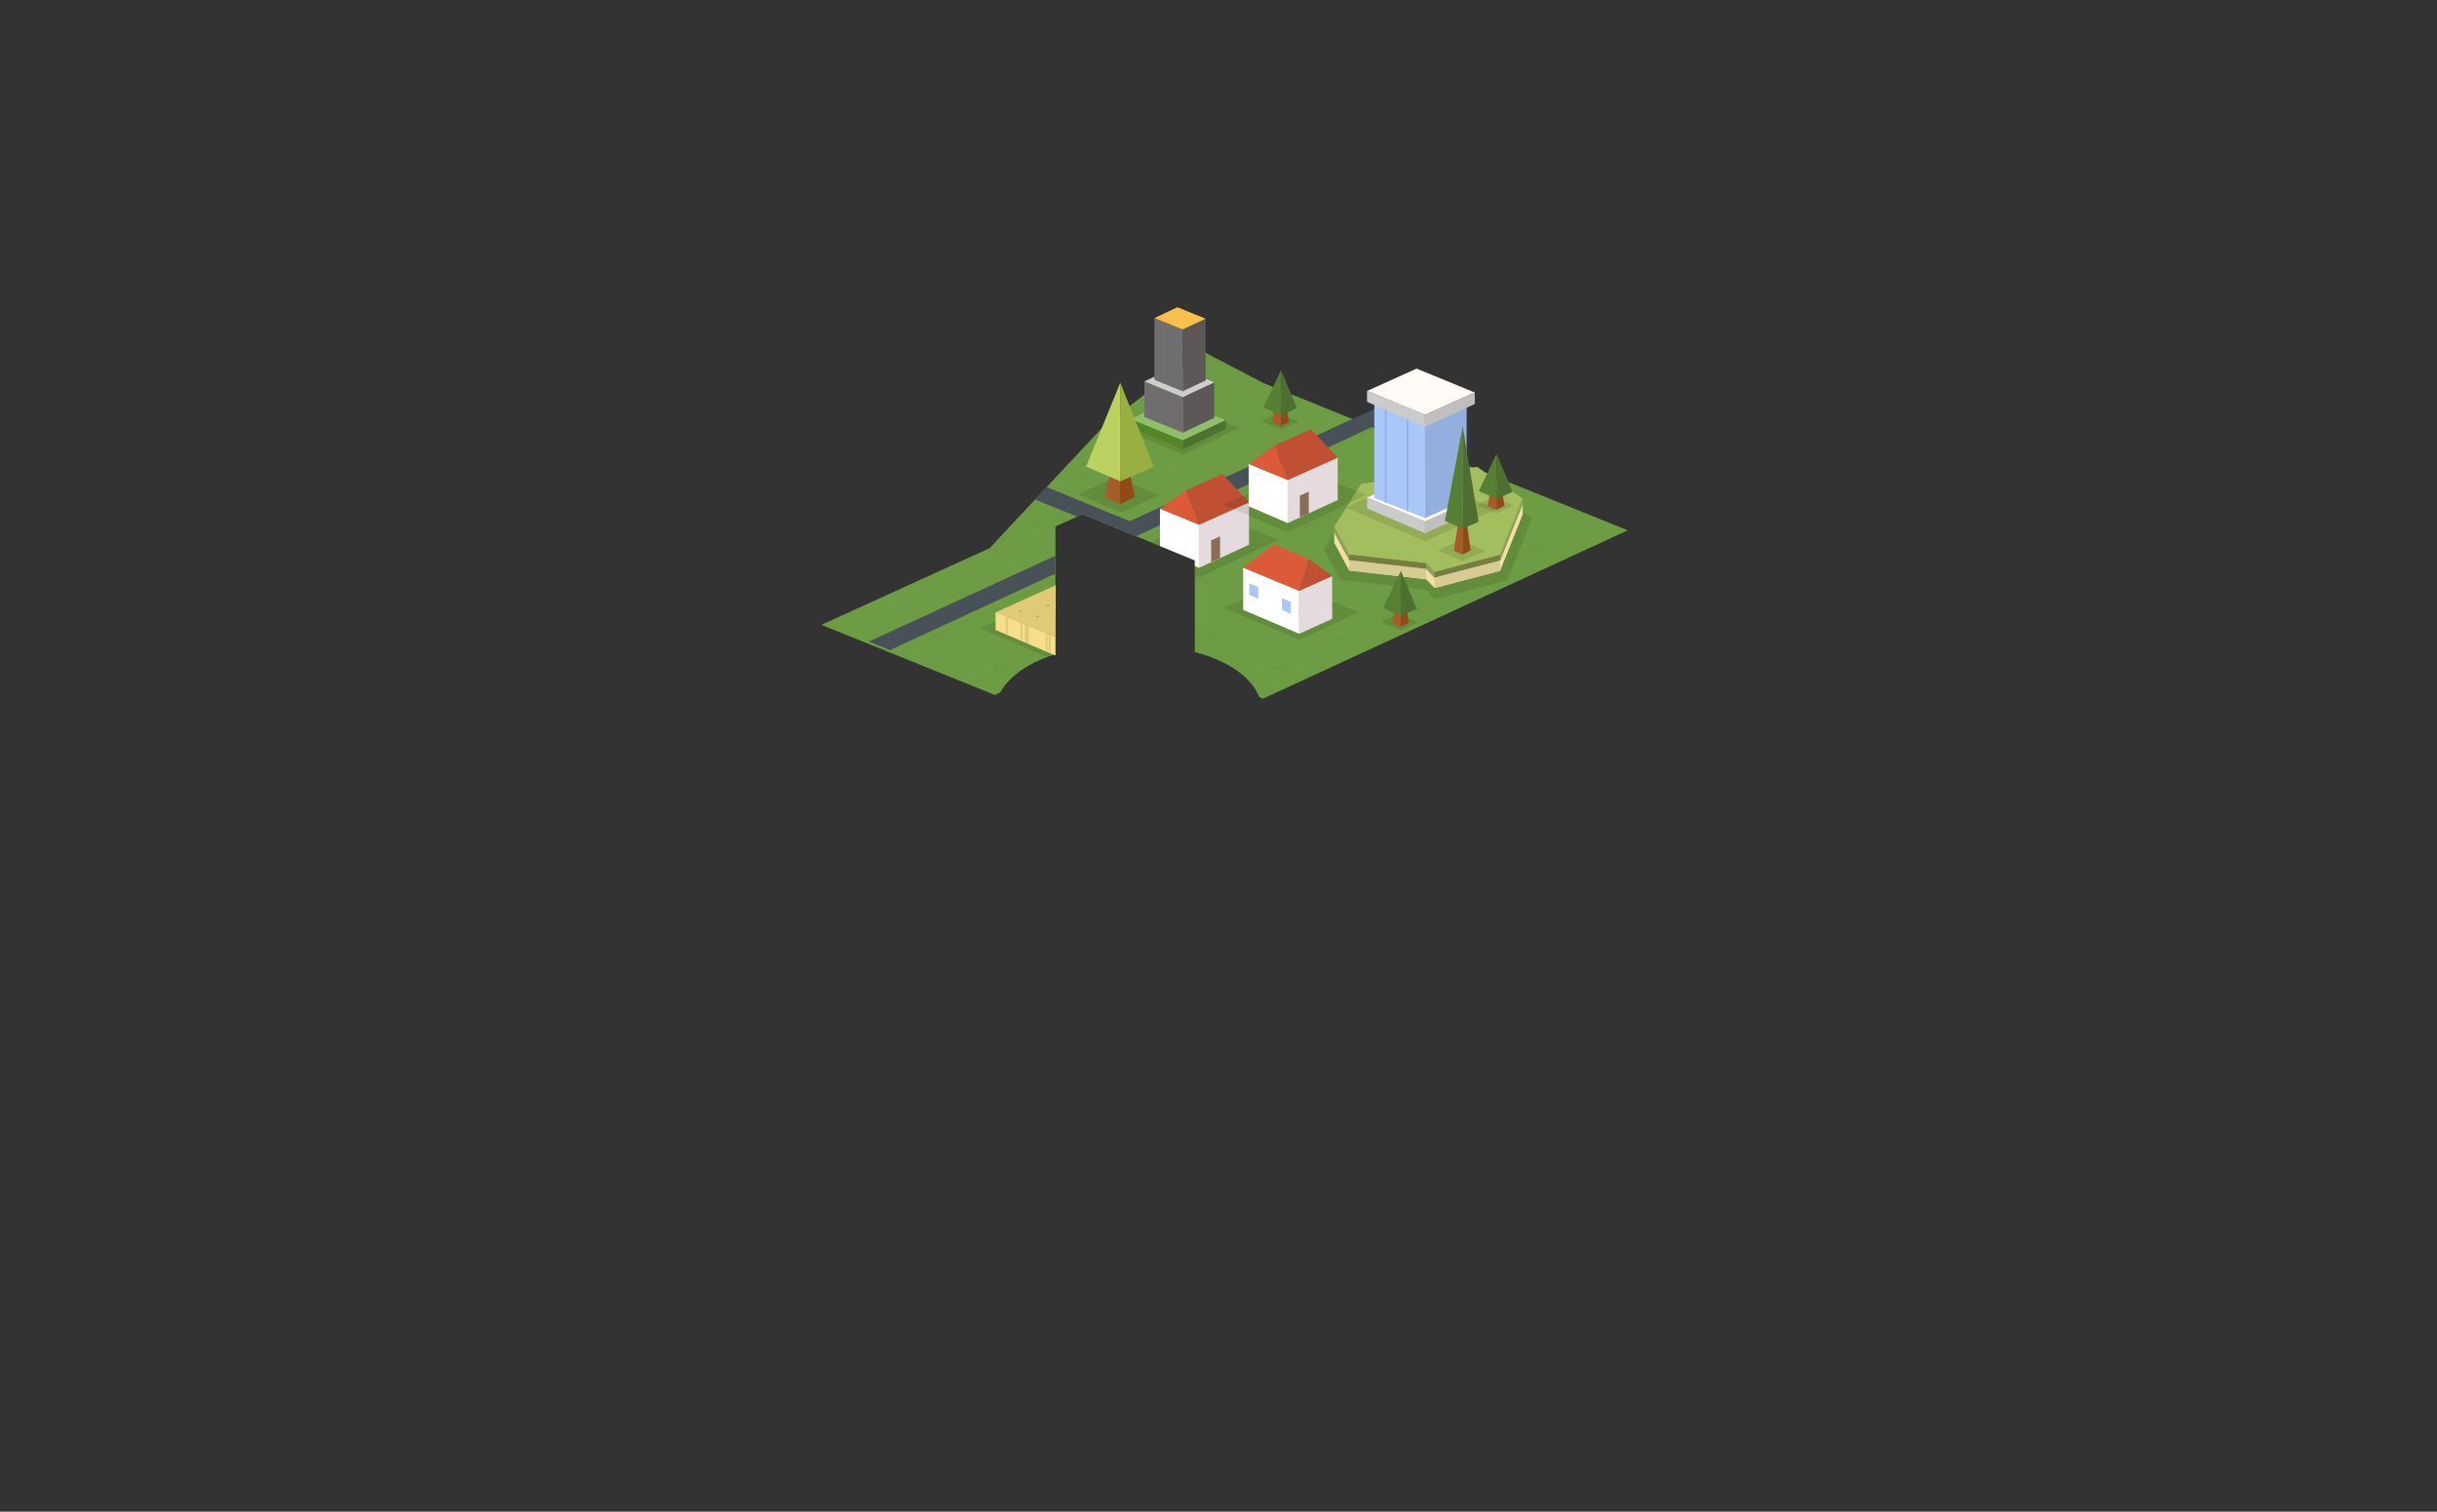 <svg xmlns="http://www.w3.org/2000/svg" xmlns:xlink="http://www.w3.org/1999/xlink" width="819" height="508"><rect width="100%" height="100%" fill="#333333" stroke="none"/><path fill="#6E9C44" d="M547.039 178.218l-122.535-49.541-20.807-10.88-32.928 25.54-38.206 40.889-56.533 25.745 58.298 23.572s1.687-.821 1.894-.916c0 0 3.8-8.409 18.477-12.736v-42.997l9.127-4.068 37.721 15.5v30.82s17.127 3.715 21.62 15.047l1.166.644 122.706-56.619z"/><defs><path id="a" d="M547.039 178.218l-122.535-49.541-20.807-10.88-32.928 25.54-38.206 40.889-56.533 25.745 58.298 23.572s1.687-.821 1.894-.916c0 0 3.8-8.409 18.477-12.736v-42.997l9.127-4.068 37.721 15.5v30.82s17.127 3.715 21.62 15.047l1.166.644 122.706-56.619z"/></defs><clipPath id="b"><use xlink:href="#a" overflow="visible"/></clipPath><g opacity=".02" clip-path="url(#b)"><defs><polygon id="c" opacity=".02" points="76.235,426.574 10.699,292.314 274.363,87.656 300.363,74.311 530.492,57 785.75,184.102 829,259.242 577.897,402.119 559.696,402.119 375.696,475.613 301.696,493.844"/></defs><clipPath id="d"><use xlink:href="#c" overflow="visible"/></clipPath><g clip-path="url(#d)" stroke="#000" stroke-linejoin="bevel" stroke-miterlimit="10" fill="none"><line x1="-895.405" y1="22.525" x2="263.897" y2="495"/><line x1="-849.227" y1="22.525" x2="310.075" y2="495"/><line x1="-803.048" y1="22.525" x2="356.253" y2="495"/><line x1="-756.87" y1="22.525" x2="402.432" y2="495"/><line x1="-710.692" y1="22.525" x2="448.609" y2="495"/><line x1="-664.514" y1="22.525" x2="494.787" y2="495"/><line x1="-618.335" y1="22.525" x2="540.965" y2="495"/><line x1="-572.157" y1="22.525" x2="587.143" y2="495"/><line x1="-525.979" y1="22.525" x2="633.32" y2="495"/><line x1="-479.801" y1="22.525" x2="679.498" y2="495"/><line x1="-433.623" y1="22.525" x2="725.676" y2="495"/><line x1="-387.444" y1="22.525" x2="771.854" y2="495"/><line x1="-341.266" y1="22.525" x2="818.031" y2="495"/><line x1="-295.088" y1="22.525" x2="864.209" y2="495"/><line x1="-248.91" y1="22.525" x2="910.387" y2="495"/><line x1="-202.731" y1="22.525" x2="956.564" y2="495"/><line x1="-156.553" y1="22.525" x2="1002.742" y2="495"/><line x1="-110.375" y1="22.525" x2="1048.92" y2="495"/><line x1="-64.197" y1="22.525" x2="1095.098" y2="495"/><line x1="-18.019" y1="22.525" x2="1141.275" y2="495"/><line x1="28.16" y1="22.525" x2="1187.453" y2="495"/><line x1="74.338" y1="22.525" x2="1233.631" y2="495"/><line x1="120.516" y1="22.525" x2="1279.809" y2="495"/><line x1="166.694" y1="22.525" x2="1325.986" y2="495"/><line x1="212.873" y1="22.525" x2="1372.164" y2="495"/><line x1="259.051" y1="22.525" x2="1418.342" y2="495"/><line x1="305.229" y1="22.525" x2="1464.52" y2="495"/><line x1="351.407" y1="22.525" x2="1510.697" y2="495"/><line x1="397.585" y1="22.525" x2="1556.875" y2="495"/><line x1="443.764" y1="22.525" x2="1603.053" y2="495"/><line x1="351.407" y1="23.005" x2="-655.94" y2="495.479"/><line x1="397.585" y1="23.005" x2="-609.762" y2="495.479"/><line x1="443.764" y1="23.005" x2="-563.584" y2="495.479"/><line x1="489.941" y1="23.005" x2="-517.406" y2="495.479"/><line x1="536.119" y1="23.005" x2="-471.228" y2="495.479"/><line x1="582.297" y1="23.005" x2="-425.049" y2="495.479"/><line x1="628.475" y1="23.005" x2="-378.871" y2="495.479"/><line x1="674.652" y1="23.005" x2="-332.693" y2="495.479"/><line x1="720.83" y1="23.005" x2="-286.515" y2="495.479"/><line x1="767.008" y1="23.005" x2="-240.336" y2="495.479"/><line x1="813.186" y1="23.005" x2="-194.158" y2="495.479"/><line x1="859.363" y1="23.005" x2="-147.98" y2="495.479"/><line x1="905.541" y1="23.005" x2="-101.802" y2="495.479"/><line x1="951.719" y1="23.005" x2="-55.624" y2="495.479"/><line x1="997.896" y1="23.005" x2="-9.445" y2="495.479"/><line x1="1044.074" y1="23.005" x2="36.733" y2="495.479"/><line x1="1090.252" y1="23.005" x2="82.911" y2="495.479"/><line x1="1136.43" y1="23.005" x2="129.089" y2="495.479"/><line x1="1182.607" y1="23.005" x2="175.268" y2="495.479"/><line x1="1228.785" y1="23.005" x2="221.446" y2="495.479"/><line x1="1274.963" y1="23.005" x2="267.624" y2="495.479"/><line x1="1321.141" y1="23.005" x2="313.802" y2="495.479"/><line x1="1367.318" y1="23.005" x2="359.98" y2="495.479"/></g></g><polyline fill="#485157" points="374.852,177.356 476.088,130.891 481.953,133.871 381.831,180.19"/><polyline fill="#485157" points="354.6,192.788 299.101,218.464 291.985,215.599 354.698,186.745"/><polygon opacity=".1" points="397.446,152.623 416.451,143.735 393.188,134.273 374.259,143.18"/><polygon fill="#91BE68" points="397.465,148.007 411.965,141.226 394.215,134.007 379.773,140.802"/><polygon fill="#548628" points="379.773,142.429 379.773,143.761 397.524,150.993 397.523,148.021 379.773,140.802"/><path fill="#A4B5B7" d="M379.773 141.802"/><polygon fill="#4B722E" points="397.524,150.993 411.966,144.144 411.966,141.185 397.524,147.979"/><polygon fill="#706D6E" points="384.577,140.124 397.524,145.398 397.523,133.427 384.589,128.166"/><path fill="#A4B5B7" d="M379.773 136.208"/><polygon fill="#5C5858" points="397.524,145.398 408.081,140.399 408.081,128.483 397.524,133.386"/><polygon fill="#CDCDCC" points="397.494,133.435 408.081,128.483 395.12,123.214 384.577,128.175"/><polygon fill="#706D6E" points="387.963,127.63 397.444,131.493 397.444,110.726 387.972,106.874"/><path fill="#A4B5B7" d="M384.445 124.763"/><polygon fill="#5C5858" points="397.444,131.493 405.175,127.833 405.175,107.106 397.444,110.696"/><polygon fill="#F9C04B" points="397.423,110.732 405.175,107.106 395.684,103.247 387.963,106.88"/><polygon opacity=".1" points="482.165,201.372 479.06,198.138 450.474,194.904 444.911,184.555 454.871,168.644 497.946,162.306 514.893,174.077 506.484,195.034"/><polygon fill="#A3BE5F" points="482.115,192.235 479.306,189.308 453.428,186.38 448.394,177.014 457.409,162.611 496.401,156.874 511.738,167.529 504.128,186.498"/><polygon fill="#F1E0A6" points="511.738,172.886 504.128,191.854 482.115,197.592 479.306,194.665 453.428,191.737 448.394,182.371 448.394,178.887 453.428,188.254 479.306,191.181 482.115,194.109 504.128,188.371 511.738,169.402"/><polygon fill="#969F5A" points="448.394,178.887 453.428,188.254 479.306,191.181 482.115,194.109 504.128,188.371 511.738,169.402 511.738,167.529 504.128,186.498 482.115,192.235 479.306,189.308 453.428,186.38 448.394,177.014"/><polygon fill="#747E42" points="453.428,188.254 453.428,186.38 479.306,189.308 479.306,191.181"/><polygon fill="#747E42" points="482.115,192.235 482.115,194.109 504.128,188.371 504.128,186.498"/><polygon fill="#D7CA93" points="453.428,188.254 453.428,191.737 479.306,194.665 479.306,191.181"/><polygon fill="#D7CA93" points="482.115,197.592 482.115,194.109 504.128,188.371 504.128,191.854"/><polygon opacity=".1" points="452.214,170.509 478.942,181.873 502.937,171.08 475.853,159.83"/><polygon fill="#FFFCF7" points="459.437,167.199 478.919,175.235 495.64,167.72 476.067,159.692"/><polygon fill="#CCCBCB" points="478.919,179.193 459.419,170.859 459.419,167.172 478.919,175.193"/><polygon fill="#C0BEBF" points="495.624,167.692 478.903,175.208 478.903,179.208 495.624,171.588"/><polygon fill="#92AFDD" points="492.895,134.101 478.903,142.394 478.903,174.097 492.895,167.888"/><polygon fill="#A9C7F7" points="478.903,174.097 461.853,167.368 461.853,132.885 478.95,142.024"/><polygon fill="#93B4EA" points="465.415,168.692 465.415,136.327 466.005,136.873 466.005,168.972"/><polygon fill="#93B4EA" points="472.722,171.651 472.722,139.677 473.312,140.223 473.312,171.93"/><polygon fill="#FFFCF7" points="459.437,131.38 478.919,139.416 495.64,131.9 476.067,123.874"/><polygon fill="#CCCBCB" points="478.919,143.374 459.419,135.04 459.419,131.353 478.919,139.374"/><polygon fill="#C0BEBF" points="495.624,131.873 478.903,139.389 478.903,143.389 495.624,135.769"/><polygon opacity=".1" points="411.207,204.331 436.604,214.941 456.717,205.825 431.592,195.393"/><polygon fill="#fff" points="417.789,204.942 417.789,190.745 436.621,198.533 436.621,212.982"/><polygon fill="#E5DBDE" points="447.689,193.575 436.605,198.533 436.621,212.982 447.721,207.961"/><polygon fill="#DC5A38" points="417.789,190.739 428.039,182.948 439.83,187.816 436.59,198.542"/><polygon fill="#C14F34" points="447.705,193.575 439.83,187.816 436.621,198.533"/><polygon fill="#A9C7F7" points="430.801,204.887 433.801,206.324 433.801,202.283 430.801,201.012"/><polygon fill="#A9C7F7" points="419.842,199.887 422.842,201.324 422.842,197.283 419.842,196.012"/><polygon opacity=".1" points="429.539,181.399 402.973,193.925 401.548,193.315 401.547,188.325 386.843,182.201 407.708,172.694"/><polygon fill="#fff" points="401.547,188.325 389.833,183.497 389.833,170.899 402.937,176.332 402.937,190.819 401.547,190.22"/><polygon fill="#E5DBDE" points="419.75,168.821 402.937,176.342 402.937,190.819 419.75,183.061"/><polygon fill="#DC5A38" points="389.833,170.92 398.583,164.776 402.938,176.336"/><polygon fill="#8A6D56" points="410.035,187.544 407.035,188.839 407.035,181.585 410.035,180.231"/><polyline fill="#C14F34" points="402.938,176.336 419.75,168.815 410.73,159.246 398.583,164.776 402.938,176.336"/><polygon opacity=".1" points="459.352,166.364 432.785,178.89 411.189,169.657 437.52,157.659"/><polygon fill="#fff" points="419.645,170.135 419.645,155.864 432.748,161.296 432.748,175.784"/><polygon fill="#E5DBDE" points="449.562,153.786 432.748,161.307 432.748,175.784 449.562,168.026"/><polygon fill="#DC5A38" points="419.645,155.885 428.395,149.741 432.75,161.301"/><polygon fill="#8A6D56" points="439.848,172.509 436.848,173.804 436.848,166.55 439.848,165.196"/><polyline fill="#C14F34" points="432.75,161.301 449.562,153.78 440.543,144.21 428.395,149.741 432.75,161.301"/><polygon opacity=".1" points="329.414,211.171 354.698,221.921 354.698,219.89 354.71,199.742"/><polygon fill="#E0C977" points="334.715,205.726 354.734,213.983 354.734,213.983 354.811,196.656"/><polygon fill="#C2AA5C" points="342.193,205.336 343.031,205.682 343.751,205.358 342.907,205.013"/><polygon fill="#F7DE8B" points="354.698,220.296 334.575,211.697 334.575,205.682 354.698,213.983"/><g fill="#E0C977"><polygon points="345.764,216.33 344.428,215.72 344.428,209.807 345.764,210.404"/><polygon points="353.128,219.597 352.459,219.257 352.459,213.068 353.128,213.367"/><polygon points="352.062,219.083 351.394,218.744 351.394,212.623 352.062,212.921"/><polygon points="338.688,213.425 338.02,213.085 338.02,207.146 338.688,207.445"/><polygon points="343.64,215.46 342.972,215.121 342.972,209.072 343.64,209.37"/></g><polygon fill="#C2AA5C" points="347.81,207.135 348.648,207.481 349.367,207.158 348.525,206.812"/><polygon fill="#C2AA5C" points="351.394,203.485 352.232,203.831 352.95,203.507 352.109,203.162"/><polygon opacity=".1" points="483.147,184.958 491.554,188.532 499.101,185.138 490.583,181.599"/><polygon fill="#A65C26" points="488.58,185.104 491.521,186.372 491.521,175.55 490.051,175.648"/><polygon fill="#8F4A1B" points="491.521,186.372 494.227,184.962 492.874,175.023 491.521,176.389"/><polygon fill="#578034" points="491.582,177.642 485.577,175.051 491.582,143.221"/><polygon fill="#4F6E32" points="491.542,177.642 496.911,175.325 491.542,143.221"/><polygon opacity=".1" points="496.22,169.679 502.879,172.51 508.857,169.821 502.109,167.018"/><polygon fill="#A65C26" points="499.972,170.082 502.913,171.35 502.913,164.506 500.909,164.506"/><polygon fill="#8F4A1B" points="502.913,171.35 505.618,169.94 504.784,165.087 502.913,164.921"/><polygon fill="#578034" points="502.974,167.62 496.97,165.029 502.974,152.462"/><polygon fill="#4F6E32" points="502.934,167.62 508.303,165.303 502.934,152.462"/><polygon opacity=".1" points="362.24,166.122 376.583,172.219 389.459,166.427 374.926,160.39"/><polygon fill="#A55E28" points="371.265,167.044 376.451,169.472 376.451,160.089 373.327,158.169"/><polygon fill="#914A16" points="376.451,169.472 381.39,166.981 379.765,159.294 376.451,160.608"/><polygon fill="#BBD260" points="376.512,161.742 365.015,156.794 376.512,128.542"/><polygon fill="#99AF41" points="376.471,161.742 387.765,156.856 376.471,128.542"/><polygon opacity=".1" points="423.802,141.552 430.461,144.383 436.439,141.694 429.691,138.891"/><polygon fill="#A65C26" points="427.554,141.955 430.495,143.223 430.495,136.379 428.491,136.379"/><polygon fill="#8F4A1B" points="430.495,143.223 433.2,141.813 432.366,136.96 430.495,136.794"/><polygon fill="#578034" points="430.556,139.493 424.552,136.902 430.556,124.335"/><polygon fill="#4F6E32" points="430.516,139.493 435.885,137.176 430.516,124.335"/><polygon opacity=".1" points="464.064,209.015 470.724,211.846 476.702,209.156 469.954,206.353"/><polygon fill="#A65C26" points="467.816,209.417 470.758,210.685 470.758,203.841 468.754,203.841"/><polygon fill="#8F4A1B" points="470.758,210.685 473.463,209.276 472.629,204.422 470.758,204.256"/><polygon fill="#578034" points="470.818,206.955 464.814,204.364 470.818,191.797"/><polygon fill="#4F6E32" points="470.778,206.955 476.147,204.638 470.778,191.797"/><polyline fill="#485157" points="347.829,167.865 362.049,173.617 363.826,172.825 374.852,177.356 379.92,175.248 351.712,163.654"/></svg>